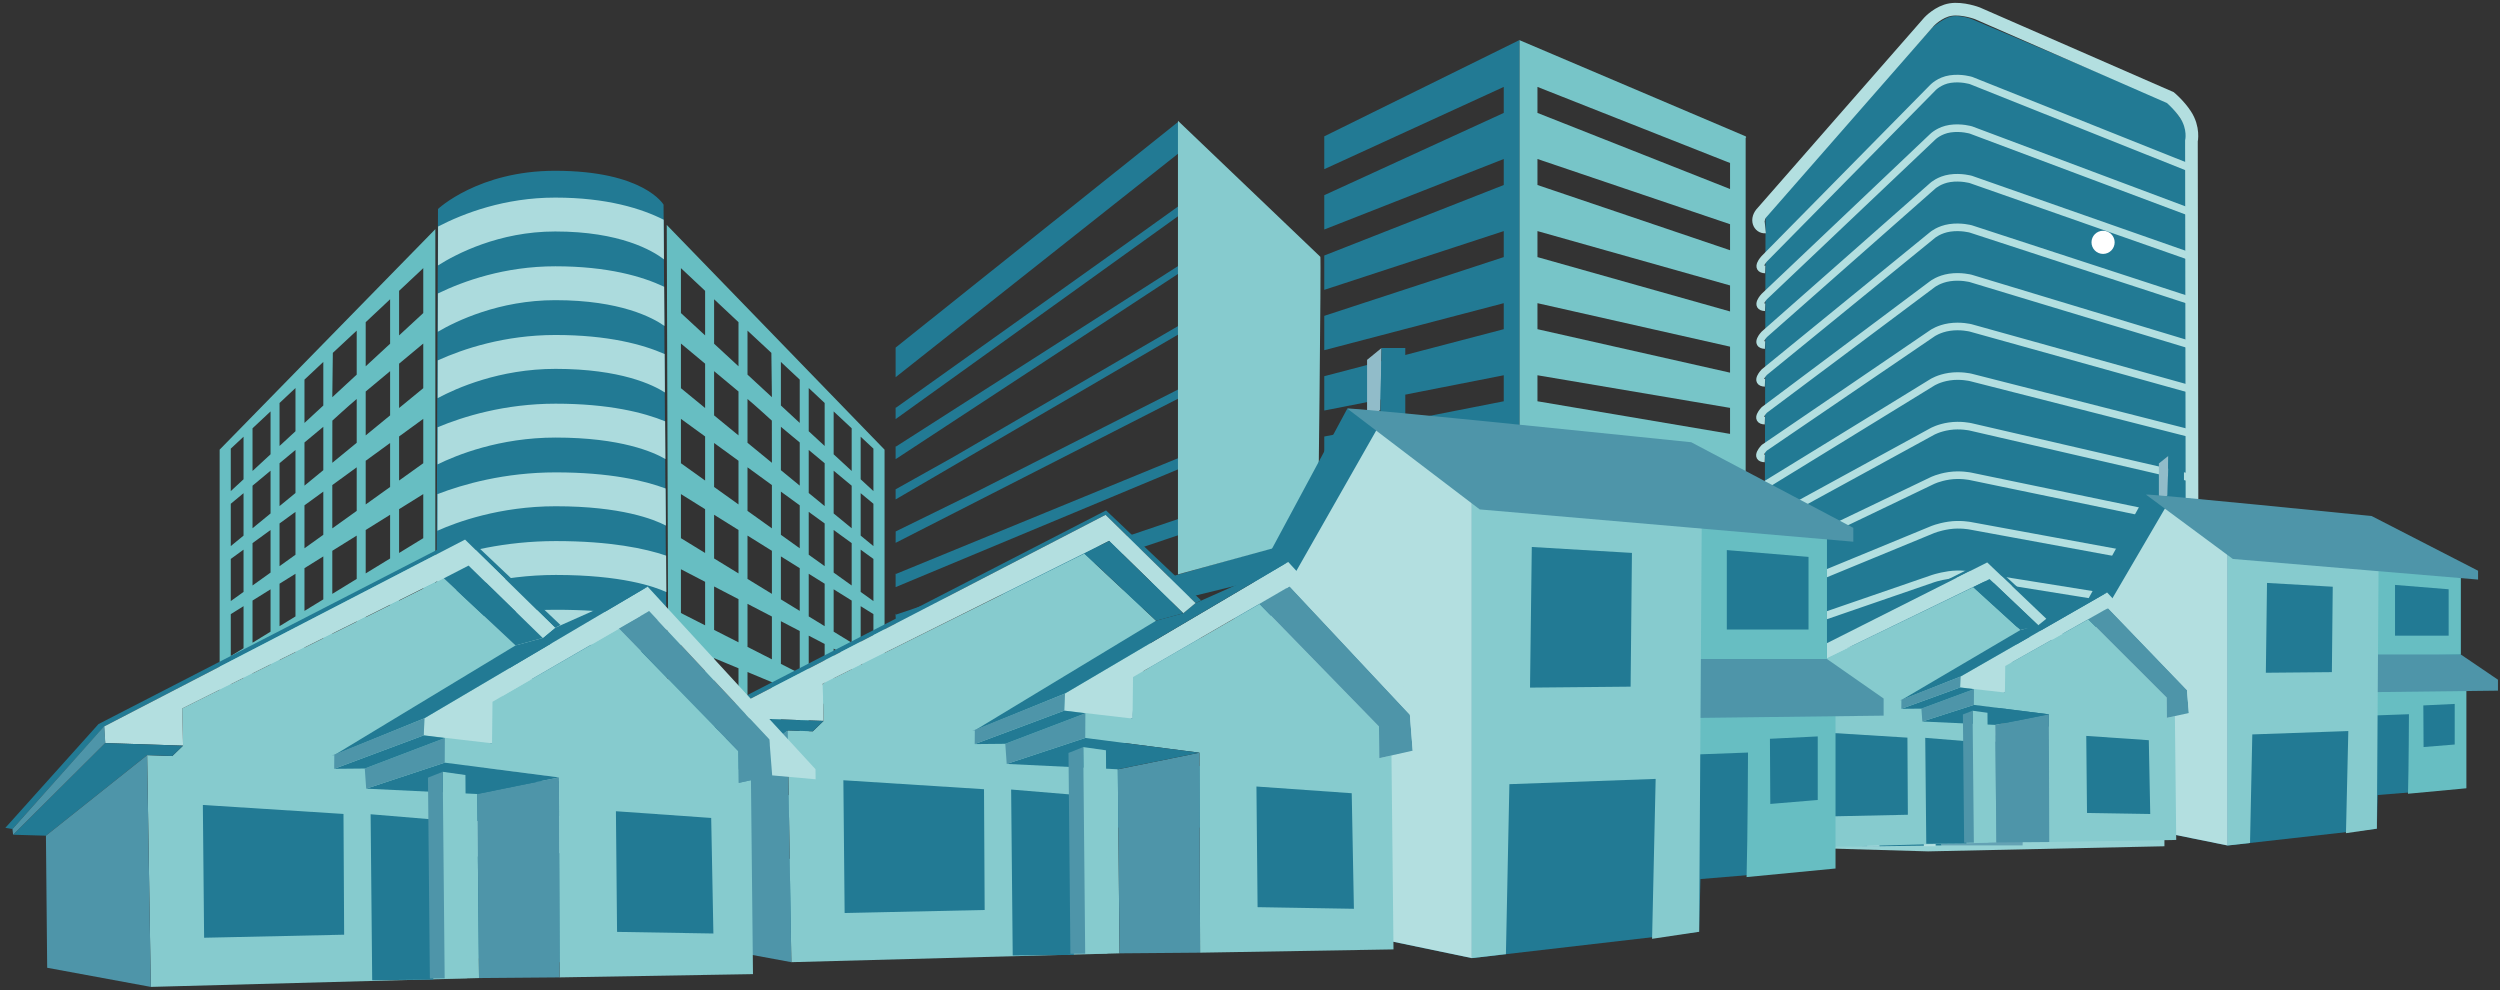 <?xml version="1.0" encoding="UTF-8" standalone="no"?>
<svg width="886px" height="351px" viewBox="0 0 886 351" version="1.1" xmlns="http://www.w3.org/2000/svg" xmlns:xlink="http://www.w3.org/1999/xlink" xmlns:sketch="http://www.bohemiancoding.com/sketch/ns">
    <rect x="0" y="0" width="886" height="351" fill="#333333" stroke="none"/>
    <!-- Generator: Sketch 3.3.2 (12043) - http://www.bohemiancoding.com/sketch -->
    <title>Slice 1</title>
    <desc>Created with Sketch.</desc>
    <defs></defs>
    <g id="Page-1" stroke="none" stroke-width="1" fill="none" fill-rule="evenodd" sketch:type="MSPage">
        <g id="Group" sketch:type="MSLayerGroup" transform="translate(77, 60)">
            <path d="M4.789,255.616 L4.789,271.662 C4.789,271.662 64.14,276.665 74.184,277.666 C84.228,278.666 114.817,283.669 149.971,279.166 C185.125,274.664 232.946,271.123 232.946,271.123 L232.946,252.29 L148.004,243.969 C148.004,243.969 127.413,241.027 108.154,241.378 C87.892,241.748 71.006,245.819 71.006,245.819 C71.006,245.819 4.314,255.094 4.789,255.616" id="Fill-57" fill="#227A94" sketch:type="MSShapeGroup"></path>
            <path d="M73.007,50.946 L64.439,58.87 L64.439,43.07 C67.487,40.209 70.361,37.511 73.007,35.027 L73.007,50.946 L73.007,50.946 Z M73.007,77.572 L64.439,84.6 L64.439,68.887 C67.484,66.35 70.359,63.955 73.007,61.75 L73.007,77.572 L73.007,77.572 Z M73.007,104.166 L64.439,110.301 L64.439,94.679 C67.481,92.465 70.357,90.371 73.007,88.443 L73.007,104.166 L73.007,104.166 Z M73.007,130.726 L64.439,135.973 L64.439,120.446 C67.478,118.553 70.355,116.758 73.007,115.106 L73.007,130.726 L73.007,130.726 Z M73.007,157.256 L64.439,161.616 L64.439,146.191 C67.475,144.613 70.354,143.118 73.007,141.739 L73.007,157.256 L73.007,157.256 Z M73.007,183.753 L64.439,187.231 L64.439,171.91 C67.472,170.648 70.352,169.45 73.007,168.344 L73.007,183.753 L73.007,183.753 Z M73.007,210.219 L64.439,212.818 L64.439,197.606 C67.47,196.656 70.35,195.754 73.007,194.921 L73.007,210.219 L73.007,210.219 Z M73.007,236.654 L64.439,238.376 L64.439,223.279 C67.468,222.638 70.347,222.03 73.007,221.468 L73.007,236.654 L73.007,236.654 Z M61.253,61.817 L52.604,69.817 L52.604,54.178 C55.568,51.396 58.466,48.676 61.253,46.06 L61.253,61.817 L61.253,61.817 Z M61.253,87.214 L52.604,94.309 L52.604,78.745 C55.568,76.277 58.465,73.863 61.253,71.541 L61.253,87.214 L61.253,87.214 Z M61.253,112.583 L52.604,118.777 L52.604,103.294 C55.566,101.138 58.464,99.028 61.253,96.998 L61.253,112.583 L61.253,112.583 Z M61.253,137.923 L52.604,143.22 L52.604,127.826 C55.566,125.979 58.463,124.172 61.253,122.433 L61.253,137.923 L61.253,137.923 Z M61.253,163.237 L52.604,167.64 L52.604,152.341 C55.565,150.802 58.463,149.296 61.253,147.846 L61.253,163.237 L61.253,163.237 Z M61.253,188.524 L52.604,192.036 L52.604,176.838 C55.564,175.606 58.462,174.399 61.253,173.236 L61.253,188.524 L61.253,188.524 Z M61.253,213.784 L52.604,216.408 L52.604,201.32 C55.563,200.39 58.461,199.482 61.253,198.605 L61.253,213.784 L61.253,213.784 Z M61.253,239.016 L52.604,240.756 L52.604,225.785 C55.562,225.158 58.461,224.544 61.253,223.953 L61.253,239.016 L61.253,239.016 Z M49.417,72.764 L40.768,80.764 L40.954,65.057 C40.954,65.057 46.564,59.845 49.417,57.168 L49.417,72.764 L49.417,72.764 Z M49.417,96.923 L40.768,104.017 L40.79,89.068 C40.79,89.068 46.564,83.774 49.417,81.399 L49.417,96.923 L49.417,96.923 Z M49.417,121.058 L40.768,127.252 L40.768,111.908 C43.667,109.797 46.564,107.69 49.417,105.613 L49.417,121.058 L49.417,121.058 Z M49.417,145.171 L40.768,150.467 L40.768,135.206 C43.667,133.397 46.563,131.592 49.417,129.812 L49.417,145.171 L49.417,145.171 Z M49.417,169.261 L40.768,173.663 L40.768,158.493 C43.667,156.986 46.563,155.48 49.417,153.996 L49.417,169.261 L49.417,169.261 Z M49.417,193.328 L40.768,196.84 L40.768,181.77 C43.667,180.562 46.562,179.355 49.417,178.165 L49.417,193.328 L49.417,193.328 Z M49.417,217.373 L40.768,219.998 L40.768,205.037 C43.666,204.126 46.562,203.217 49.417,202.32 L49.417,217.373 L49.417,217.373 Z M49.417,241.396 L40.768,243.136 L40.768,228.296 C43.666,227.679 46.561,227.065 49.417,226.46 L49.417,241.396 L49.417,241.396 Z M37.582,83.71 L30.905,89.886 L30.905,74.533 C33.112,72.464 35.343,70.371 37.582,68.271 L37.582,83.71 L37.582,83.71 Z M37.582,106.632 L30.905,112.108 L30.905,96.811 C33.112,94.975 35.343,93.117 37.582,91.253 L37.582,106.632 L37.582,106.632 Z M37.582,129.534 L30.905,134.315 L30.905,119.086 C33.112,117.479 35.343,115.856 37.582,114.226 L37.582,129.534 L37.582,129.534 Z M37.582,152.418 L30.905,156.507 L30.905,141.356 C33.111,139.98 35.343,138.588 37.582,137.192 L37.582,152.418 L37.582,152.418 Z M37.582,175.284 L30.905,178.683 L30.905,163.622 C33.112,162.474 35.343,161.313 37.582,160.15 L37.582,175.284 L37.582,175.284 Z M37.582,198.133 L30.905,200.843 L30.905,185.884 C33.111,184.963 35.343,184.032 37.582,183.098 L37.582,198.133 L37.582,198.133 Z M37.582,220.963 L30.905,222.988 L30.905,208.141 C33.111,207.447 35.342,206.744 37.582,206.04 L37.582,220.963 L37.582,220.963 Z M37.582,243.776 L30.905,245.118 L30.905,230.395 C33.111,229.924 35.342,229.45 37.582,228.973 L37.582,243.776 L37.582,243.776 Z M27.719,92.833 L22.07,98.056 L22.07,82.815 C23.918,81.083 25.806,79.314 27.719,77.521 L27.719,92.833 L27.719,92.833 Z M27.719,114.722 L22.07,119.355 L22.07,104.165 C23.918,102.627 25.806,101.055 27.719,99.464 L27.719,114.722 L27.719,114.722 Z M27.719,136.597 L22.07,140.642 L22.07,125.514 C23.918,124.169 25.806,122.796 27.719,121.404 L27.719,136.597 L27.719,136.597 Z M27.719,158.458 L22.07,161.916 L22.07,146.865 C23.918,145.713 25.806,144.535 27.719,143.342 L27.719,158.458 L27.719,158.458 Z M27.719,180.305 L22.07,183.178 L22.07,168.217 C23.918,167.255 25.806,166.273 27.719,165.278 L27.719,180.305 L27.719,180.305 Z M27.719,202.136 L22.07,204.429 L22.07,189.571 C23.918,188.799 25.806,188.011 27.719,187.212 L27.719,202.136 L27.719,202.136 Z M27.719,223.955 L22.07,225.668 L22.07,210.925 C23.918,210.342 25.806,209.747 27.719,209.145 L27.719,223.955 L27.719,223.955 Z M27.719,245.759 L22.07,246.894 L22.07,232.281 C23.919,231.885 25.806,231.482 27.719,231.074 L27.719,245.759 L27.719,245.759 Z M18.884,101.003 L12.496,106.911 L12.496,91.786 C14.54,89.871 16.678,87.868 18.884,85.801 L18.884,101.003 L18.884,101.003 Z M18.884,121.968 L12.496,127.209 L12.496,112.129 C14.541,110.428 16.678,108.651 18.884,106.815 L18.884,121.968 L18.884,121.968 Z M18.884,142.923 L12.496,147.498 L12.496,132.48 C14.541,130.992 16.678,129.438 18.884,127.832 L18.884,142.923 L18.884,142.923 Z M18.884,163.867 L12.496,167.779 L12.496,152.838 C14.542,151.562 16.678,150.229 18.884,148.852 L18.884,163.867 L18.884,163.867 Z M18.884,184.8 L12.496,188.051 L12.496,173.202 C14.542,172.137 16.678,171.024 18.884,169.876 L18.884,184.8 L18.884,184.8 Z M18.884,205.722 L12.496,208.316 L12.496,193.573 C14.542,192.717 16.679,191.823 18.884,190.902 L18.884,205.722 L18.884,205.722 Z M18.884,226.634 L12.496,228.571 L12.496,213.951 C14.543,213.303 16.679,212.627 18.884,211.931 L18.884,226.634 L18.884,226.634 Z M18.884,247.535 L12.496,248.819 L12.496,234.335 C14.543,233.894 16.679,233.435 18.884,232.962 L18.884,247.535 L18.884,247.535 Z M9.31,109.858 L4.789,114.04 L4.789,98.998 C6.215,97.664 7.731,96.246 9.31,94.768 L9.31,109.858 L9.31,109.858 Z M9.31,129.822 L4.789,133.531 L4.789,118.536 C6.216,117.351 7.732,116.091 9.31,114.779 L9.31,129.822 L9.31,129.822 Z M9.31,149.78 L4.789,153.016 L4.789,138.086 C6.217,137.047 7.732,135.945 9.31,134.798 L9.31,149.78 L9.31,149.78 Z M9.31,169.73 L4.789,172.498 L4.789,157.646 C6.218,156.754 7.732,155.81 9.31,154.825 L9.31,169.73 L9.31,169.73 Z M9.31,189.672 L4.789,191.973 L4.789,177.218 C6.219,176.472 7.732,175.684 9.31,174.861 L9.31,189.672 L9.31,189.672 Z M9.31,209.609 L4.789,211.443 L4.789,196.8 C6.22,196.201 7.732,195.567 9.31,194.907 L9.31,209.609 L9.31,209.609 Z M9.31,229.538 L4.789,230.909 L4.789,216.394 C6.22,215.94 7.732,215.46 9.31,214.96 L9.31,229.538 L9.31,229.538 Z M9.31,249.459 L4.789,250.368 L4.789,236 C6.221,235.689 7.732,235.361 9.31,235.022 L9.31,249.459 L9.31,249.459 Z M0.844,99.358 L0.844,256.654 L4.789,256.138 L4.789,255.616 C6.222,255.448 7.732,255.273 9.31,255.091 L9.31,255.547 L12.496,255.13 L12.496,254.725 C14.543,254.491 16.68,254.247 18.884,253.998 L18.884,254.293 L22.07,253.876 L22.07,253.638 C23.919,253.429 25.806,253.216 27.719,253.002 L27.719,253.137 L30.905,252.72 L30.905,252.645 C32.207,252.499 33.529,252.351 34.845,252.204 L77.284,246.65 L77.284,21.208 L0.844,99.358 L0.844,99.358 Z" id="Fill-58" fill="#67BEC2" sketch:type="MSShapeGroup"></path>
            <path d="M164.322,35.027 C166.968,37.511 169.842,40.209 172.89,43.07 L172.89,58.87 L164.322,50.946 L164.322,35.027 L164.322,35.027 Z M164.322,61.75 C166.97,63.955 169.845,66.35 172.89,68.887 L172.89,84.6 L164.322,77.572 L164.322,61.75 L164.322,61.75 Z M164.322,88.443 C166.972,90.371 169.848,92.465 172.89,94.679 L172.89,110.301 L164.322,104.166 L164.322,88.443 L164.322,88.443 Z M164.322,115.106 C166.974,116.758 169.851,118.553 172.89,120.446 L172.89,135.973 L164.322,130.726 L164.322,115.106 L164.322,115.106 Z M164.322,141.739 C166.976,143.118 169.855,144.613 172.89,146.191 L172.89,161.616 L164.322,157.256 L164.322,141.739 L164.322,141.739 Z M164.322,168.344 C166.978,169.45 169.858,170.648 172.89,171.91 L172.89,187.231 L164.322,183.753 L164.322,168.344 L164.322,168.344 Z M164.322,194.921 C166.98,195.754 169.86,196.656 172.89,197.606 L172.89,212.818 L164.322,210.219 L164.322,194.921 L164.322,194.921 Z M164.322,221.468 C166.983,222.03 169.861,222.638 172.89,223.279 L172.89,238.376 L164.322,236.654 L164.322,221.468 L164.322,221.468 Z M176.076,46.06 C178.864,48.676 181.761,51.396 184.726,54.178 L184.726,69.817 L176.076,61.817 L176.076,46.06 L176.076,46.06 Z M176.076,71.541 C178.864,73.863 181.762,76.277 184.726,78.745 L184.726,94.309 L176.076,87.214 L176.076,71.541 L176.076,71.541 Z M176.076,96.998 C178.865,99.028 181.763,101.138 184.726,103.294 L184.726,118.777 L176.076,112.583 L176.076,96.998 L176.076,96.998 Z M176.076,122.433 C178.866,124.172 181.764,125.979 184.726,127.826 L184.726,143.22 L176.076,137.923 L176.076,122.433 L176.076,122.433 Z M176.076,147.846 C178.867,149.296 181.765,150.802 184.726,152.341 L184.726,167.64 L176.076,163.237 L176.076,147.846 L176.076,147.846 Z M176.076,173.236 C178.868,174.399 181.766,175.606 184.726,176.838 L184.726,192.036 L176.076,188.524 L176.076,173.236 L176.076,173.236 Z M176.076,198.605 C178.868,199.482 181.767,200.39 184.726,201.32 L184.726,216.408 L176.076,213.784 L176.076,198.605 L176.076,198.605 Z M176.076,223.953 C178.869,224.544 181.768,225.158 184.726,225.785 L184.726,240.756 L176.076,239.016 L176.076,223.953 L176.076,223.953 Z M187.912,57.168 C190.765,59.845 196.375,65.057 196.375,65.057 L196.562,80.764 L187.912,72.764 L187.912,57.168 L187.912,57.168 Z M187.912,81.399 C190.765,83.774 196.54,89.068 196.54,89.068 L196.562,104.017 L187.912,96.923 L187.912,81.399 L187.912,81.399 Z M187.912,105.613 C190.766,107.69 193.662,109.797 196.562,111.908 L196.562,127.252 L187.912,121.058 L187.912,105.613 L187.912,105.613 Z M187.912,129.812 C190.766,131.592 193.662,133.397 196.562,135.206 L196.562,150.467 L187.912,145.171 L187.912,129.812 L187.912,129.812 Z M187.912,153.996 C190.767,155.48 193.663,156.986 196.562,158.493 L196.562,173.663 L187.912,169.261 L187.912,153.996 L187.912,153.996 Z M187.912,178.165 C190.767,179.355 193.663,180.562 196.562,181.77 L196.562,196.84 L187.912,193.328 L187.912,178.165 L187.912,178.165 Z M187.912,202.32 C190.768,203.217 193.663,204.126 196.562,205.037 L196.562,219.998 L187.912,217.373 L187.912,202.32 L187.912,202.32 Z M187.912,226.46 C190.768,227.065 193.663,227.679 196.562,228.296 L196.562,243.136 L187.912,241.396 L187.912,226.46 L187.912,226.46 Z M199.748,68.271 C201.987,70.371 204.218,72.464 206.425,74.533 L206.425,89.886 L199.748,83.71 L199.748,68.271 L199.748,68.271 Z M199.748,91.253 C201.987,93.117 204.218,94.975 206.425,96.811 L206.425,112.108 L199.748,106.632 L199.748,91.253 L199.748,91.253 Z M199.748,114.226 C201.987,115.856 204.218,117.479 206.425,119.086 L206.425,134.315 L199.748,129.534 L199.748,114.226 L199.748,114.226 Z M199.748,137.192 C201.987,138.588 204.218,139.98 206.425,141.356 L206.425,156.507 L199.748,152.418 L199.748,137.192 L199.748,137.192 Z M199.748,160.15 C201.987,161.313 204.218,162.474 206.425,163.622 L206.425,178.683 L199.748,175.284 L199.748,160.15 L199.748,160.15 Z M199.748,183.098 C201.987,184.032 204.218,184.963 206.425,185.884 L206.425,200.843 L199.748,198.133 L199.748,183.098 L199.748,183.098 Z M199.748,206.04 C201.987,206.744 204.218,207.447 206.425,208.141 L206.425,222.988 L199.748,220.963 L199.748,206.04 L199.748,206.04 Z M199.748,228.973 C201.987,229.45 204.218,229.924 206.425,230.395 L206.425,245.118 L199.748,243.776 L199.748,228.973 L199.748,228.973 Z M209.611,77.521 C211.524,79.314 213.411,81.083 215.259,82.815 L215.259,98.056 L209.611,92.833 L209.611,77.521 L209.611,77.521 Z M209.611,99.464 C211.524,101.055 213.411,102.627 215.259,104.165 L215.259,119.355 L209.611,114.722 L209.611,99.464 L209.611,99.464 Z M209.611,121.404 C211.524,122.796 213.411,124.169 215.259,125.514 L215.259,140.642 L209.611,136.597 L209.611,121.404 L209.611,121.404 Z M209.611,143.342 C211.523,144.535 213.411,145.713 215.259,146.865 L215.259,161.916 L209.611,158.458 L209.611,143.342 L209.611,143.342 Z M209.611,165.278 C211.523,166.273 213.411,167.255 215.259,168.217 L215.259,183.178 L209.611,180.305 L209.611,165.278 L209.611,165.278 Z M209.611,187.212 C211.523,188.011 213.411,188.799 215.259,189.571 L215.259,204.429 L209.611,202.136 L209.611,187.212 L209.611,187.212 Z M209.611,209.145 C211.523,209.747 213.411,210.342 215.259,210.925 L215.259,225.668 L209.611,223.955 L209.611,209.145 L209.611,209.145 Z M209.611,231.074 C211.523,231.482 213.411,231.885 215.259,232.281 L215.259,246.894 L209.611,245.759 L209.611,231.074 L209.611,231.074 Z M218.445,85.801 C220.652,87.868 222.789,89.871 224.834,91.786 L224.834,106.911 L218.445,101.003 L218.445,85.801 L218.445,85.801 Z M218.445,106.815 C220.652,108.651 222.789,110.428 224.834,112.129 L224.834,127.209 L218.445,121.968 L218.445,106.815 L218.445,106.815 Z M218.445,127.832 C220.652,129.438 222.788,130.992 224.834,132.48 L224.834,147.498 L218.445,142.923 L218.445,127.832 L218.445,127.832 Z M218.445,148.852 C220.651,150.229 222.788,151.562 224.834,152.838 L224.834,167.779 L218.445,163.867 L218.445,148.852 L218.445,148.852 Z M218.445,169.876 C220.651,171.024 222.788,172.137 224.834,173.202 L224.834,188.051 L218.445,184.8 L218.445,169.876 L218.445,169.876 Z M218.445,190.902 C220.651,191.823 222.787,192.717 224.834,193.573 L224.834,208.316 L218.445,205.722 L218.445,190.902 L218.445,190.902 Z M218.445,211.931 C220.651,212.627 222.787,213.303 224.834,213.951 L224.834,228.571 L218.445,226.634 L218.445,211.931 L218.445,211.931 Z M218.445,232.962 C220.65,233.435 222.786,233.894 224.834,234.335 L224.834,248.819 L218.445,247.535 L218.445,232.962 L218.445,232.962 Z M228.02,94.768 C229.598,96.246 231.114,97.664 232.541,98.998 L232.541,114.04 L228.02,109.858 L228.02,94.768 L228.02,94.768 Z M228.02,114.779 C229.598,116.091 231.113,117.351 232.541,118.536 L232.541,133.531 L228.02,129.822 L228.02,114.779 L228.02,114.779 Z M228.02,134.798 C229.598,135.945 231.112,137.047 232.541,138.086 L232.541,153.016 L228.02,149.78 L228.02,134.798 L228.02,134.798 Z M228.02,154.825 C229.598,155.81 231.112,156.754 232.541,157.646 L232.541,172.498 L228.02,169.73 L228.02,154.825 L228.02,154.825 Z M228.02,174.861 C229.598,175.684 231.111,176.472 232.541,177.218 L232.541,191.973 L228.02,189.672 L228.02,174.861 L228.02,174.861 Z M228.02,194.907 C229.598,195.567 231.11,196.201 232.541,196.8 L232.541,211.443 L228.02,209.609 L228.02,194.907 L228.02,194.907 Z M228.02,214.96 C229.598,215.46 231.109,215.94 232.541,216.394 L232.541,230.909 L228.02,229.538 L228.02,214.96 L228.02,214.96 Z M228.02,235.022 C229.598,235.361 231.108,235.689 232.541,236 L232.541,250.368 L228.02,249.459 L228.02,235.022 L228.02,235.022 Z M159.3,19.721 L160.046,246.65 L202.485,252.204 C203.8,252.351 205.123,252.499 206.425,252.645 L206.425,252.72 L209.611,253.137 L209.611,253.002 C211.523,253.216 213.411,253.429 215.259,253.638 L215.259,253.876 L218.445,254.293 L218.445,253.998 C220.65,254.247 222.786,254.491 224.834,254.725 L224.834,255.13 L228.02,255.547 L228.02,255.091 C229.597,255.273 231.108,255.448 232.541,255.616 L232.541,256.138 L236.486,256.654 L236.486,99.358 L159.3,19.721 L159.3,19.721 Z" id="Fill-59" fill="#67BEC2" sketch:type="MSShapeGroup"></path>
            <path d="M77.354,238.736 L159.642,239.646 L158.162,12.53 C158.162,12.53 151.258,0.523 119.696,0.523 C92.554,0.523 78.225,14.062 78.225,14.062 L77.354,238.736" id="Fill-60" fill="#227A94" sketch:type="MSShapeGroup"></path>
            <path d="M119.765,10.028 C101.866,10.028 87.367,15.563 78.255,20.28 L78.227,34.065 C84.554,30.07 99.76,22.035 119.765,22.035 C142.741,22.035 154.209,28.774 158.306,31.914 L158.204,17.874 C150.451,13.954 138.116,10.028 119.765,10.028" id="Fill-61" fill="#ACDBDD" sketch:type="MSShapeGroup"></path>
            <path d="M119.812,34.374 C101.849,34.374 87.293,39.595 78.207,43.999 L78.18,57.566 C84.602,53.809 99.832,46.38 119.812,46.38 C142.892,46.38 154.386,52.618 158.477,55.511 L158.376,41.631 C150.718,38 138.415,34.374 119.812,34.374" id="Fill-62" fill="#ACDBDD" sketch:type="MSShapeGroup"></path>
            <path d="M119.859,58.72 C101.826,58.72 87.215,63.621 78.159,67.711 L78.132,81.087 C84.691,77.575 100.029,70.726 119.859,70.726 C143.015,70.726 154.542,76.446 158.647,79.102 L158.549,65.483 C150.95,62.122 138.628,58.72 119.859,58.72" id="Fill-63" fill="#ACDBDD" sketch:type="MSShapeGroup"></path>
            <path d="M119.906,83.065 C101.794,83.065 87.13,87.641 78.111,91.415 L78.084,104.577 C84.708,101.313 99.978,95.072 119.906,95.072 C143.106,95.072 154.674,100.258 158.818,102.686 L158.721,89.315 C151.191,86.232 138.855,83.065 119.906,83.065" id="Fill-64" fill="#ACDBDD" sketch:type="MSShapeGroup"></path>
            <path d="M119.953,107.412 C101.758,107.412 87.04,111.653 78.063,115.108 L78.037,128.089 C84.771,125.075 100.061,119.417 119.953,119.417 C143.164,119.417 154.781,124.061 158.989,126.264 L158.894,113.126 C151.443,110.329 139.093,107.412 119.953,107.412" id="Fill-65" fill="#ACDBDD" sketch:type="MSShapeGroup"></path>
            <path d="M120,131.758 C101.718,131.758 86.944,135.655 78.015,138.789 L77.989,151.602 C84.841,148.844 100.153,143.764 120,143.764 C143.183,143.764 154.859,147.853 159.159,149.836 L159.066,136.911 C151.709,134.412 139.345,131.758 120,131.758" id="Fill-66" fill="#ACDBDD" sketch:type="MSShapeGroup"></path>
            <path d="M120.047,156.103 C101.675,156.103 86.842,159.649 77.967,162.458 L77.941,175.121 C84.918,172.622 100.253,168.11 120.047,168.11 C143.162,168.11 154.907,171.644 159.33,173.407 L159.238,160.68 C151.995,158.484 139.635,156.103 120.047,156.103" id="Fill-67" fill="#ACDBDD" sketch:type="MSShapeGroup"></path>
            <path d="M120.094,180.449 C101.627,180.449 86.732,183.632 77.919,186.116 L77.894,198.652 C85.03,196.417 100.455,192.455 120.094,192.455 C143.117,192.455 154.933,195.435 159.5,196.974 L159.409,184.424 C152.302,182.539 139.95,180.449 120.094,180.449" id="Fill-68" fill="#ACDBDD" sketch:type="MSShapeGroup"></path>
            <path d="M120.141,204.795 C101.567,204.795 86.614,207.607 77.871,209.765 L77.846,222.177 C85.111,220.214 100.551,216.801 120.141,216.801 C143.055,216.801 154.94,219.235 159.671,220.541 L159.581,208.142 C152.633,206.578 140.294,204.795 120.141,204.795" id="Fill-69" fill="#ACDBDD" sketch:type="MSShapeGroup"></path>
            <path d="M120.189,229.14 C101.498,229.14 86.488,231.571 77.823,233.403 L77.798,245.706 C85.191,244.019 99.465,242.321 119.01,242.321 C141.778,242.321 154.589,245.316 159.51,246.379 L159.51,233.192 C152.755,231.953 140.698,229.14 120.189,229.14" id="Fill-70" fill="#ACDBDD" sketch:type="MSShapeGroup"></path>
        </g>
        <g id="Group" sketch:type="MSLayerGroup" transform="translate(0, 2)">
            <g transform="translate(316.58, 40)" sketch:type="MSShapeGroup">
                <path d="M204.838,251.299 L1.221,251.299 L1.143,234.685 L205.045,224.798 C204.937,240.208 204.838,251.299 204.838,251.299" id="Fill-98" fill="#227A94"></path>
                <path d="M205.309,155.822 C205.344,173.385 205.224,197.541 205.096,217.17 L204.935,204.256 L1.101,225.926 L1.072,219.719 L205.192,195.129 L204.935,174.307 L1.029,210.706 L1.006,205.718 L205.192,164.894 L205.309,155.822" id="Fill-99" fill="#227A94"></path>
                <path d="M288.539,251.299 L288.539,193.318 L204.838,132.066 L204.838,251.299 L288.539,251.299" id="Fill-101" fill="#86CBCE"></path>
                <path d="M101.087,52.19 L0.928,116.279 L0.829,116.111 L0.829,120.729 L101.095,54.953 L101.087,52.19" id="Fill-103" fill="#227A94"></path>
                <path d="M101.153,73.432 L21.468,119.859 L0.829,131.41 L0.829,134.992 L101.163,76.443 L101.153,73.432" id="Fill-104" fill="#227A94"></path>
                <path d="M100.928,1.218 L0.829,81.189 L0.829,91.681 L100.962,12.44 L100.928,1.218" id="Fill-105" fill="#227A94"></path>
                <path d="M101.021,31.113 L86.455,41.555 L0.92,102.515 L0.829,102.356 L0.829,106.529 L101.031,34.542 L101.021,31.113" id="Fill-106" fill="#227A94"></path>
                <path d="M101.368,141.798 L1.024,175.801 L0.829,175.476 L0.829,176.762 L0.868,176.749 L0.887,180.453 L0.829,180.473 L0.829,181.367 L101.386,147.544 L101.368,141.798" id="Fill-107" fill="#227A94"></path>
                <path d="M204.838,132.066 L1.057,190.07 L0.829,189.611 L0.829,191.015 L0.936,190.985 L0.955,195.113 L205.259,144.974 C205.192,136.858 205.061,131.818 204.838,132.066" id="Fill-108" fill="#227A94"></path>
                <path d="M101.3,120.233 L0.922,161.418 L0.829,161.213 L0.829,166.072 L101.312,124.174 L101.3,120.233" id="Fill-109" fill="#227A94"></path>
                <path d="M101.224,95.899 L27.942,133.06 L0.852,146.344 L0.829,150.381 L101.234,99.138 L101.224,95.899" id="Fill-110" fill="#227A94"></path>
                <path d="M151.335,49 L100.888,0.8 L100.888,161.564 L150.509,147.931 C150.509,147.931 151.721,47.716 151.335,49" id="Fill-111" fill="#86CBCE"></path>
            </g>
            <g transform="translate(453.739, 11.708)" sketch:type="MSShapeGroup">
                <path d="M84.684,288.903 L174.102,259.405 L174.102,214.235 L84.684,214.235 L84.684,288.903" id="Fill-92" fill="#227A94"></path>
                <path d="M84.684,214.235 L5.407,214.235 L5.407,263.092 L84.684,288.903 L84.684,214.235" id="Fill-93" fill="#77C5C8"></path>
                <path d="M0.961,213.313 L0.961,221.826 L84.563,227.997 L177.858,221.688 L177.858,213.313 L0.961,213.313" id="Fill-94" fill="#227A94"></path>
                <path d="M0.961,213.313 L0.961,216.097 L84.814,222.237 L177.858,215.692 L177.858,213.313 L0.961,213.313" id="Fill-95" fill="#67BEC2"></path>
                <path d="M164.921,34.609 L84.721,0.501 L84.721,218.64 L164.921,215.288 L164.921,35.123 C165.147,35.031 165.181,34.869 164.921,34.609 L164.921,34.609 Z M159.39,53.28 L91.137,26.312 L91.137,17.094 L159.39,44.062 L159.39,53.28 L159.39,53.28 Z M159.39,74.975 L91.137,51.86 L91.137,42.642 L159.39,65.757 L159.39,74.975 L159.39,74.975 Z M159.39,96.671 L91.137,77.408 L91.137,68.19 L159.39,87.453 L159.39,96.671 L159.39,96.671 Z M159.39,118.366 L91.137,102.956 L91.137,93.738 L159.39,109.148 L159.39,118.366 L159.39,118.366 Z M159.39,140.062 L91.137,128.504 L91.137,119.286 L159.39,130.844 L159.39,140.062 L159.39,140.062 Z M159.39,161.757 L91.137,154.052 L91.137,144.834 L159.39,152.539 L159.39,161.757 L159.39,161.757 Z M159.39,183.453 L91.137,179.6 L91.137,170.382 L159.39,174.235 L159.39,183.453 L159.39,183.453 Z M91.137,195.93 L159.39,195.93 L159.39,205.148 L91.137,205.148 L91.137,195.93 Z" id="Fill-96" fill="#77C5C8"></path>
                <path d="M15.584,34.609 L15.584,46.247 L79.19,17.094 L79.19,26.312 L15.584,55.465 L15.584,67.63 L79.19,42.642 L79.19,51.86 L15.584,76.848 L15.584,89.014 L79.19,68.19 L79.19,77.408 L15.584,98.232 L15.584,110.397 L79.19,93.738 L79.19,102.956 L15.584,119.615 L15.584,131.78 L79.19,119.286 L79.19,128.504 L15.584,140.998 L15.584,153.163 L79.19,144.834 L79.19,154.052 L15.584,162.381 L15.584,174.547 L79.19,170.382 L79.19,179.6 L15.584,183.765 L15.584,195.93 L79.19,195.93 L79.19,205.148 L15.584,205.148 L15.584,215.288 L84.721,218.64 L84.721,0.501 L15.584,34.609" id="Fill-97" fill="#227A94"></path>
            </g>
            <g id="Group-Copy" transform="translate(605.58, 0.708)" sketch:type="MSShapeGroup">
                <path d="M161.492,258.828 L161.492,297.208 L77.723,299.021 L5.023,296.905 L4.723,278.169 L1.433,277.867 C1.433,277.867 -0.142,273.126 1.992,268.697 C4.125,264.268 10.707,265.477 10.707,265.477 L80.116,254.295 L161.492,258.828" id="Fill-44" fill="#95D2D4"></path>
                <path d="M20.131,72.221 L79.368,6.945 C79.368,6.945 82.701,4.067 85.578,3.234 C88.575,2.367 93.055,3.999 93.055,3.999 L163.287,33.691 L169.57,42.757 L170.767,247.647 L168.074,258.224 L89.241,252.407 C89.241,252.407 80.041,251.046 73.534,252.407 C67.027,253.767 19.682,261.473 19.682,261.473 L20.131,72.221" id="Fill-45" fill="#227A94"></path>
                <path d="M1.268,278.865 L1.268,271.497 C1.194,270.089 1.992,268.697 1.992,268.697 C3.224,267.16 4.097,266.492 5.822,266.267 L75.329,254.9 C75.329,254.9 80.415,253.691 87.446,254.446 C103.198,256.139 135.3,258.008 152.517,258.526 C158.315,258.701 164.634,259.545 168.672,255.806 C172.262,252.482 171.365,247.272 171.365,243.114 L171.066,47.289 C171.066,47.289 172.113,42.681 168.971,37.921 C166.687,34.46 163.586,31.877 163.586,31.877 L95.194,1.998 C95.194,1.998 89.995,0.004 85.692,0.691 C81.428,1.371 78.06,5 78.06,5 L19.084,72.372 C16.391,75.092 18.008,77.928 20.014,77.725" id="Stroke-46" stroke="#B3DFE0" stroke-width="4.488"></path>
                <path d="M20.014,92.793 C16.259,92.653 19.682,88.993 19.682,88.993 L79.518,28.251 C79.518,28.251 81.804,25.884 85.559,25.322 C89.53,24.727 92.981,25.833 92.981,25.833 L170.168,56.658 M19.983,106.188 C16.227,106.047 19.682,102.39 19.682,102.39 L79.468,45.678 C79.468,45.678 81.754,43.46 85.509,42.897 C89.48,42.303 92.949,43.367 92.949,43.367 L170.293,72.372 M19.951,119.583 C16.195,119.441 19.682,115.788 19.682,115.788 L79.418,63.104 C79.418,63.104 81.704,61.035 85.46,60.473 C89.431,59.879 92.917,60.899 92.917,60.899 L170.417,88.086 M19.919,132.977 C16.163,132.836 19.682,129.185 19.682,129.185 L79.368,80.531 C79.368,80.531 81.654,78.61 85.41,78.048 C89.381,77.455 92.885,78.432 92.885,78.432 L170.542,103.801 M19.887,146.372 C16.132,146.231 19.682,142.583 19.682,142.583 L79.318,97.958 C79.318,97.958 81.604,96.186 85.36,95.624 C89.331,95.029 92.853,95.965 92.853,95.965 L170.667,119.515 M19.855,159.766 C16.1,159.625 19.682,155.98 19.682,155.98 L79.268,115.385 C79.268,115.385 81.555,113.762 85.31,113.199 C89.281,112.605 92.821,113.498 92.821,113.498 L170.791,135.229 M19.823,173.161 C16.068,173.02 19.682,169.378 19.682,169.378 L79.218,132.811 C79.218,132.811 81.505,131.337 85.26,130.775 C89.231,130.181 92.789,131.03 92.789,131.03 L170.916,150.943 M19.791,186.556 C16.036,186.414 19.682,182.775 19.682,182.775 L79.169,150.238 C79.169,150.238 81.455,148.912 85.21,148.351 C89.181,147.757 92.757,148.564 92.757,148.564 L171.041,166.658 M19.759,199.949 C16.004,199.809 19.682,196.173 19.682,196.173 L79.119,167.666 C79.119,167.666 81.405,166.488 85.16,165.926 C89.131,165.331 92.725,166.096 92.725,166.096 L171.165,182.372 M19.728,213.344 C15.972,213.204 19.682,209.57 19.682,209.57 L79.069,185.092 C79.069,185.092 81.355,184.064 85.111,183.501 C89.081,182.907 92.693,183.629 92.693,183.629 L171.29,198.087 M19.696,226.738 C15.94,226.598 19.682,222.968 19.682,222.968 L79.019,202.519 C79.019,202.519 81.305,201.639 85.061,201.077 C89.032,200.483 92.661,201.163 92.661,201.163 L171.415,213.801 M19.664,240.133 C15.908,239.993 19.682,236.365 19.682,236.365 L78.969,219.945 C78.969,219.945 81.255,219.214 85.011,218.653 C88.982,218.059 92.629,218.695 92.629,218.695 L171.539,229.515 M19.632,253.528 C15.877,253.387 19.682,249.763 19.682,249.763 L78.919,237.373 C78.919,237.373 81.206,236.79 84.961,236.228 C88.932,235.633 92.597,236.228 92.597,236.228 L171.664,245.229" id="Stroke-48" stroke="#B3DFE0" stroke-width="2.693" stroke-linejoin="round"></path>
                <path d="M13.699,267.29 C9.211,268.197 9.809,272.427 9.809,272.427 L10.408,296.905 L60.071,297.208 L60.67,297.2 L60.67,260.982 C56.882,261.465 17.967,266.427 13.699,267.29" id="Fill-50" fill="#64A2B4"></path>
                <path d="M82.21,263.06 L60.969,260.943 C60.969,260.943 60.864,260.958 60.67,260.982 L60.67,297.2 L82.509,296.909 L82.509,263.014 L82.21,263.06" id="Fill-51" fill="#227A94"></path>
                <path d="M82.509,263.014 L82.509,296.909 L82.809,296.905 L111.23,296.905 L112.128,258.526 L82.509,263.014" id="Fill-52" fill="#64A2B4"></path>
                <path d="M80.415,297.208 L76.227,297.208 L76.227,259.604 C76.227,258.756 76.908,258.067 77.748,258.067 L78.894,258.067 C79.734,258.067 80.415,258.756 80.415,259.604 L80.415,297.208" id="Fill-53" fill="#B3DFE0"></path>
                <path d="M60.321,297.208 L56.132,297.208 L56.132,262.089 C56.132,261.24 56.813,260.553 57.654,260.553 L58.799,260.553 C59.639,260.553 60.321,261.24 60.321,262.089 L60.321,297.208" id="Fill-54" fill="#B3DFE0"></path>
                <path d="M40.91,297.208 L36.721,297.208 L36.721,265.127 C36.721,264.278 37.402,263.59 38.242,263.59 L39.388,263.59 C40.228,263.59 40.91,264.278 40.91,265.127 L40.91,297.208" id="Fill-55" fill="#B3DFE0"></path>
                <path d="M26.351,297.208 L22.231,297.208 L22.231,267.336 C22.231,266.488 22.912,265.799 23.753,265.799 L24.829,265.799 C25.67,265.799 26.351,266.488 26.351,267.336 L26.351,297.208" id="Fill-56" fill="#B3DFE0"></path>
            </g>
            <g transform="translate(720.962, 159.126)" sketch:type="MSShapeGroup">
                <path d="M13.335,127.335 L13.335,75.44 L46.904,18.028 L120.478,25.783 L151.134,42.186 L151.134,118.238 L121.704,120.624 L121.397,132.554 L68.516,138.519 L13.335,127.335" id="Fill-32" fill="#227A94"></path>
                <path d="M148.988,102.73 L137.952,103.624 L137.867,88.877 L148.988,88.342 L148.988,102.73 L148.988,102.73 Z M117.836,82.635 L117.836,92.531 L132.768,91.992 C132.768,91.992 132.693,111.338 132.433,120.177 L153.126,118.238 L153.126,82.151 L117.836,82.635 L117.836,82.635 Z" id="Fill-33" fill="#67BEC2"></path>
                <path d="M151.134,70.817 L164.315,79.765 L164.315,83.642 L120.808,84.157 L121.091,70.221 L151.134,70.817" id="Fill-34" fill="#4E95A9"></path>
                <path d="M146.842,64.148 L127.835,64.148 L127.835,46.171 L146.842,47.712 L146.842,64.148 L146.842,64.148 Z M118.025,39.501 L118.025,70.817 L151.134,70.817 L151.134,42.186 L118.025,39.501 L118.025,39.501 Z" id="Fill-35" fill="#67BEC2"></path>
                <path d="M44.145,16.537 L44.145,3.116 L47.517,0.432 L47.21,14.449 L44.145,16.537" id="Fill-36" fill="#91BCC9"></path>
                <path d="M105.456,77.081 L82.054,77.298 L82.465,45.467 L105.762,46.809 L105.456,77.081 L105.456,77.081 Z M68.516,34.283 L68.516,138.519 L76.446,137.624 L77.253,99.15 L111.281,97.957 L110.45,134.152 L121.397,132.554 L122.01,38.308 L68.516,34.283 L68.516,34.283 Z" id="Fill-37" fill="#86CBCE"></path>
                <path d="M0,85.729 L17.934,85.729 L64.071,16.537 L39.546,14.151 L0,85.729" id="Fill-39" fill="#227A94"></path>
                <path d="M47.517,0.432 L53.035,0.432 L53.035,16.835 L47.21,16.239 L47.517,0.432" id="Fill-41" fill="#227A94"></path>
                <path d="M13.335,127.335 L13.335,75.44 L46.904,18.028 L68.516,34.283 L68.516,138.519 L13.335,127.335" id="Fill-42" fill="#B3DFE0"></path>
                <path d="M39.546,14.151 L70.355,36.967 L157.265,44.274 L157.265,41.142 L119.558,21.762 C119.558,21.762 39.546,13.704 39.546,14.151" id="Fill-43" fill="#4E95A9"></path>
            </g>
            <g transform="translate(596.726, 195.725)" sketch:type="MSShapeGroup">
                <path d="M129.758,20.943 L107.662,0.593 L22.273,43.35 L0.605,66.835 L2.263,67.107 L23.552,43.913 L107.545,1.6 L128.481,21.564 L129.758,20.943" id="Fill-71" fill="#227A94"></path>
                <path d="M119.29,25.557 L102.612,10.369 L41.746,39.817 L41.943,48.235 L39.442,50.59 L33.588,50.384 L34.443,102.838 L110.793,100.839 L110.387,59.181 L119.29,25.557" id="Fill-72" fill="#86CBCE"></path>
                <path d="M174.529,99.947 L174.057,56.055 L171.224,56.666 L171.153,49.502 L143.374,21.773 L113.933,38.307 L113.774,47.731 L102.849,46.507 L102.818,52.087 L129.387,55.424 L129.54,100.688 L174.529,99.947" id="Fill-73" fill="#86CBCE"></path>
                <path d="M178.995,54.966 L171.224,56.666 L171.153,49.502 L143.242,21.627 L150.366,17.781 L178.339,46.831 L178.995,54.966" id="Fill-74" fill="#4E95A9"></path>
                <path d="M189.099,55.85 L178.995,54.966 L178.339,46.831 L150.366,17.781 L113.933,38.307 L113.822,47.709 L97.94,45.902 L98.105,42.035 L150.023,12.248 L189.076,53.571 L189.099,55.85" id="Fill-75" fill="#B3DFE0"></path>
                <path d="M150.023,12.248 L128.481,21.564 L125.619,23.87 L119.29,25.557 L77.13,50.37 L98.105,42.035 L150.023,12.248" id="Fill-76" fill="#227A94"></path>
                <path d="M129.387,55.424 L129.54,100.688 L110.793,100.839 L110.387,59.181 L129.387,55.424" id="Fill-77" fill="#4E95A9"></path>
                <path d="M129.387,55.424 L110.387,59.181 L84.548,57.971 L102.818,52.087 L129.387,55.424" id="Fill-78" fill="#227A94"></path>
                <path d="M102.818,52.087 L102.849,46.507 L84.215,53.415 L84.548,57.971 L102.818,52.087" id="Fill-79" fill="#4E95A9"></path>
                <path d="M102.849,46.507 L84.215,53.415 L77.102,53.481 L97.94,45.902 L102.849,46.507" id="Fill-80" fill="#227A94"></path>
                <path d="M77.13,50.37 L77.102,53.481 L97.94,45.902 L98.105,42.035 L76.5,50.507" id="Fill-81" fill="#4E95A9"></path>
                <path d="M102.35,54.155 L102.806,100.912 L107.968,100.865 L107.635,54.883 L102.35,54.155" id="Fill-82" fill="#86CBCE"></path>
                <path d="M99.931,64.928 L85.578,63.765 L85.944,101.327 L100.17,101.196 L99.931,64.928" id="Fill-83" fill="#227A94"></path>
                <path d="M102.35,54.155 L98.921,55.482 L99.364,100.944 L102.806,100.912 L102.35,54.155" id="Fill-84" fill="#4E95A9"></path>
                <path d="M79.267,63.694 L46.549,61.664 L46.841,91.713 L79.419,91.024 L79.267,63.694" id="Fill-85" fill="#227A94"></path>
                <path d="M128.481,21.564 L107.545,1.6 L23.552,43.913 L23.843,47.648 L41.943,48.235 L41.746,39.817 L108.366,7.486 L125.619,23.87 L128.481,21.564" id="Fill-86" fill="#B3DFE0"></path>
                <path d="M125.619,23.87 L119.29,25.557 L102.612,10.369 L108.366,7.486 L125.619,23.87" id="Fill-87" fill="#227A94"></path>
                <path d="M41.943,48.235 L39.442,50.59 L33.588,50.384 L10.043,68.616 L2.403,68.399 L23.843,47.648 L41.943,48.235" id="Fill-88" fill="#227A94"></path>
                <path d="M23.843,47.648 L23.656,43.749 L2.263,67.107 L2.403,68.399 L23.843,47.648" id="Fill-89" fill="#4E95A9"></path>
                <path d="M33.588,50.384 L10.043,68.616 L10.334,98.51 L34.443,102.838 L33.588,50.384" id="Fill-90" fill="#4E95A9"></path>
                <path d="M164.81,64.602 L142.644,63.081 L142.91,90.388 L165.32,90.756 L164.81,64.602" id="Fill-91" fill="#227A94"></path>
            </g>
            <g id="Group-Copy-3" transform="translate(417.239, 120.654)" sketch:type="MSShapeGroup">
                <path d="M20.315,199.389 L20.315,118.129 L71.453,28.23 L183.535,40.372 L230.236,66.057 L230.236,185.145 L185.403,188.881 L184.936,207.562 L104.377,216.902 L20.315,199.389" id="Fill-32" fill="#227A94"></path>
                <path d="M226.967,160.861 L210.155,162.262 L210.026,139.17 L226.967,138.332 L226.967,160.861 L226.967,160.861 Z M179.51,129.395 L179.51,144.892 L202.258,144.048 C202.258,144.048 202.144,174.341 201.748,188.181 L233.272,185.145 L233.272,128.637 L179.51,129.395 L179.51,129.395 Z" id="Fill-33" fill="#67BEC2"></path>
                <path d="M230.236,110.89 L250.317,124.901 L250.317,130.972 L184.039,131.779 L184.469,109.956 L230.236,110.89" id="Fill-34" fill="#4E95A9"></path>
                <path d="M223.698,100.448 L194.743,100.448 L194.743,72.297 L223.698,74.71 L223.698,100.448 L223.698,100.448 Z M179.799,61.854 L179.799,110.89 L230.236,110.89 L230.236,66.057 L179.799,61.854 L179.799,61.854 Z" id="Fill-35" fill="#67BEC2"></path>
                <path d="M67.25,25.895 L67.25,4.88 L72.387,0.677 L71.92,22.625 L67.25,25.895" id="Fill-36" fill="#91BCC9"></path>
                <path d="M160.651,120.698 L125,121.038 L125.626,71.195 L161.118,73.296 L160.651,120.698 L160.651,120.698 Z M104.377,53.682 L104.377,216.902 L116.457,215.501 L117.687,155.256 L169.525,153.388 L168.259,210.064 L184.936,207.562 L185.87,59.986 L104.377,53.682 L104.377,53.682 Z" id="Fill-37" fill="#86CBCE"></path>
                <path d="M0,134.241 L27.32,134.241 L97.605,25.895 L60.244,22.158 L0,134.241" id="Fill-39" fill="#227A94"></path>
                <path d="M72.387,0.677 L80.793,0.677 L80.793,26.362 L71.92,25.428 L72.387,0.677" id="Fill-41" fill="#227A94"></path>
                <path d="M20.315,199.389 L20.315,118.129 L71.453,28.23 L104.377,53.682 L104.377,216.902 L20.315,199.389" id="Fill-42" fill="#B3DFE0"></path>
                <path d="M60.244,22.158 L107.179,57.885 L239.576,69.327 L239.576,64.423 L182.134,34.077 C182.134,34.077 60.244,21.458 60.244,22.158" id="Fill-43" fill="#4E95A9"></path>
            </g>
            <g id="Group-Copy-2" transform="translate(227.978, 177.963)" sketch:type="MSShapeGroup">
                <path d="M197.672,32.794 L164.012,0.929 L33.931,67.881 L0.922,104.654 L3.447,105.08 L35.879,68.762 L163.833,2.506 L195.727,33.767 L197.672,32.794" id="Fill-71" fill="#227A94"></path>
                <path d="M181.725,40.019 L156.319,16.237 L63.596,62.348 L63.896,75.529 L60.085,79.217 L51.168,78.895 L52.471,161.031 L168.781,157.9 L168.163,92.67 L181.725,40.019" id="Fill-72" fill="#86CBCE"></path>
                <path d="M265.877,156.504 L265.158,87.774 L260.841,88.732 L260.734,77.514 L218.415,34.094 L173.565,59.983 L173.323,74.74 L156.68,72.824 L156.633,81.561 L197.108,86.786 L197.34,157.664 L265.877,156.504" id="Fill-73" fill="#86CBCE"></path>
                <path d="M272.68,86.07 L260.841,88.732 L260.734,77.514 L218.214,33.865 L229.066,27.842 L271.68,73.331 L272.68,86.07" id="Fill-74" fill="#4E95A9"></path>
                <path d="M288.072,87.454 L272.68,86.07 L271.68,73.331 L229.066,27.842 L173.565,59.983 L173.396,74.706 L149.201,71.876 L149.453,65.821 L228.544,19.178 L288.038,83.885 L288.072,87.454" id="Fill-75" fill="#B3DFE0"></path>
                <path d="M228.544,19.178 L195.727,33.767 L191.367,37.378 L181.725,40.019 L117.5,78.872 L149.453,65.821 L228.544,19.178" id="Fill-76" fill="#227A94"></path>
                <path d="M197.108,86.786 L197.34,157.664 L168.781,157.9 L168.163,92.67 L197.108,86.786" id="Fill-77" fill="#4E95A9"></path>
                <path d="M197.108,86.786 L168.163,92.67 L128.8,90.775 L156.633,81.561 L197.108,86.786" id="Fill-78" fill="#227A94"></path>
                <path d="M156.633,81.561 L156.68,72.824 L128.293,83.641 L128.8,90.775 L156.633,81.561" id="Fill-79" fill="#4E95A9"></path>
                <path d="M156.68,72.824 L128.293,83.641 L117.457,83.744 L149.201,71.876 L156.68,72.824" id="Fill-80" fill="#227A94"></path>
                <path d="M117.5,78.872 L117.457,83.744 L149.201,71.876 L149.453,65.821 L116.539,79.087" id="Fill-81" fill="#4E95A9"></path>
                <path d="M155.92,84.799 L156.614,158.015 L164.478,157.941 L163.971,85.94 L155.92,84.799" id="Fill-82" fill="#86CBCE"></path>
                <path d="M152.235,101.669 L130.369,99.848 L130.927,158.664 L152.598,158.459 L152.235,101.669" id="Fill-83" fill="#227A94"></path>
                <path d="M155.92,84.799 L150.696,86.877 L151.371,158.065 L156.614,158.015 L155.92,84.799" id="Fill-84" fill="#4E95A9"></path>
                <path d="M120.755,99.736 L70.912,96.558 L71.358,143.611 L120.986,142.532 L120.755,99.736" id="Fill-85" fill="#227A94"></path>
                <path d="M195.727,33.767 L163.833,2.506 L35.879,68.762 L36.322,74.61 L63.896,75.529 L63.596,62.348 L165.084,11.722 L191.367,37.378 L195.727,33.767" id="Fill-86" fill="#B3DFE0"></path>
                <path d="M191.367,37.378 L181.725,40.019 L156.319,16.237 L165.084,11.722 L191.367,37.378" id="Fill-87" fill="#227A94"></path>
                <path d="M63.896,75.529 L60.085,79.217 L51.168,78.895 L15.3,107.443 L3.66,107.104 L36.322,74.61 L63.896,75.529" id="Fill-88" fill="#227A94"></path>
                <path d="M36.322,74.61 L36.038,68.505 L3.447,105.08 L3.66,107.104 L36.322,74.61" id="Fill-89" fill="#4E95A9"></path>
                <path d="M51.168,78.895 L15.3,107.443 L15.743,154.253 L52.471,161.031 L51.168,78.895" id="Fill-90" fill="#4E95A9"></path>
                <path d="M251.071,101.158 L217.303,98.777 L217.708,141.535 L251.847,142.112 L251.071,101.158" id="Fill-91" fill="#227A94"></path>
            </g>
            <g id="Group-Copy-4" transform="translate(0.978, 186.725)" sketch:type="MSShapeGroup">
                <path d="M197.672,32.794 L164.012,0.929 L33.931,67.881 L0.922,104.654 L3.447,105.08 L35.879,68.762 L163.833,2.506 L195.727,33.767 L197.672,32.794" id="Fill-71" fill="#227A94"></path>
                <path d="M181.725,40.019 L156.319,16.237 L63.596,62.348 L63.896,75.529 L60.085,79.217 L51.168,78.895 L52.471,161.031 L168.781,157.9 L168.163,92.67 L181.725,40.019" id="Fill-72" fill="#86CBCE"></path>
                <path d="M265.877,156.504 L265.158,87.774 L260.841,88.732 L260.734,77.514 L218.415,34.094 L173.565,59.983 L173.323,74.74 L156.68,72.824 L156.633,81.561 L197.108,86.786 L197.34,157.664 L265.877,156.504" id="Fill-73" fill="#86CBCE"></path>
                <path d="M272.68,86.07 L260.841,88.732 L260.734,77.514 L218.214,33.865 L229.066,27.842 L271.68,73.331 L272.68,86.07" id="Fill-74" fill="#4E95A9"></path>
                <path d="M288.072,87.454 L272.68,86.07 L271.68,73.331 L229.066,27.842 L173.565,59.983 L173.396,74.706 L149.201,71.876 L149.453,65.821 L228.544,19.178 L288.038,83.885 L288.072,87.454" id="Fill-75" fill="#B3DFE0"></path>
                <path d="M228.544,19.178 L195.727,33.767 L191.367,37.378 L181.725,40.019 L117.5,78.872 L149.453,65.821 L228.544,19.178" id="Fill-76" fill="#227A94"></path>
                <path d="M197.108,86.786 L197.34,157.664 L168.781,157.9 L168.163,92.67 L197.108,86.786" id="Fill-77" fill="#4E95A9"></path>
                <path d="M197.108,86.786 L168.163,92.67 L128.8,90.775 L156.633,81.561 L197.108,86.786" id="Fill-78" fill="#227A94"></path>
                <path d="M156.633,81.561 L156.68,72.824 L128.293,83.641 L128.8,90.775 L156.633,81.561" id="Fill-79" fill="#4E95A9"></path>
                <path d="M156.68,72.824 L128.293,83.641 L117.457,83.744 L149.201,71.876 L156.68,72.824" id="Fill-80" fill="#227A94"></path>
                <path d="M117.5,78.872 L117.457,83.744 L149.201,71.876 L149.453,65.821 L116.539,79.087" id="Fill-81" fill="#4E95A9"></path>
                <path d="M155.92,84.799 L156.614,158.015 L164.478,157.941 L163.971,85.94 L155.92,84.799" id="Fill-82" fill="#86CBCE"></path>
                <path d="M152.235,101.669 L130.369,99.848 L130.927,158.664 L152.598,158.459 L152.235,101.669" id="Fill-83" fill="#227A94"></path>
                <path d="M155.92,84.799 L150.696,86.877 L151.371,158.065 L156.614,158.015 L155.92,84.799" id="Fill-84" fill="#4E95A9"></path>
                <path d="M120.755,99.736 L70.912,96.558 L71.358,143.611 L120.986,142.532 L120.755,99.736" id="Fill-85" fill="#227A94"></path>
                <path d="M195.727,33.767 L163.833,2.506 L35.879,68.762 L36.322,74.61 L63.896,75.529 L63.596,62.348 L165.084,11.722 L191.367,37.378 L195.727,33.767" id="Fill-86" fill="#B3DFE0"></path>
                <path d="M191.367,37.378 L181.725,40.019 L156.319,16.237 L165.084,11.722 L191.367,37.378" id="Fill-87" fill="#227A94"></path>
                <path d="M63.896,75.529 L60.085,79.217 L51.168,78.895 L15.3,107.443 L3.66,107.104 L36.322,74.61 L63.896,75.529" id="Fill-88" fill="#227A94"></path>
                <path d="M36.322,74.61 L36.038,68.505 L3.447,105.08 L3.66,107.104 L36.322,74.61" id="Fill-89" fill="#4E95A9"></path>
                <path d="M51.168,78.895 L15.3,107.443 L15.743,154.253 L52.471,161.031 L51.168,78.895" id="Fill-90" fill="#4E95A9"></path>
                <path d="M251.071,101.158 L217.303,98.777 L217.708,141.535 L251.847,142.112 L251.071,101.158" id="Fill-91" fill="#227A94"></path>
            </g>
            <path d="M749.434,83.884 C749.434,81.617 747.597,79.78 745.33,79.78 C743.064,79.78 741.226,81.617 741.226,83.884 C741.226,86.15 743.064,87.988 745.33,87.988 C747.597,87.988 749.434,86.15 749.434,83.884" id="Fill-113" fill="#FFFFFF" sketch:type="MSShapeGroup"></path>
        </g>
    </g>
</svg>